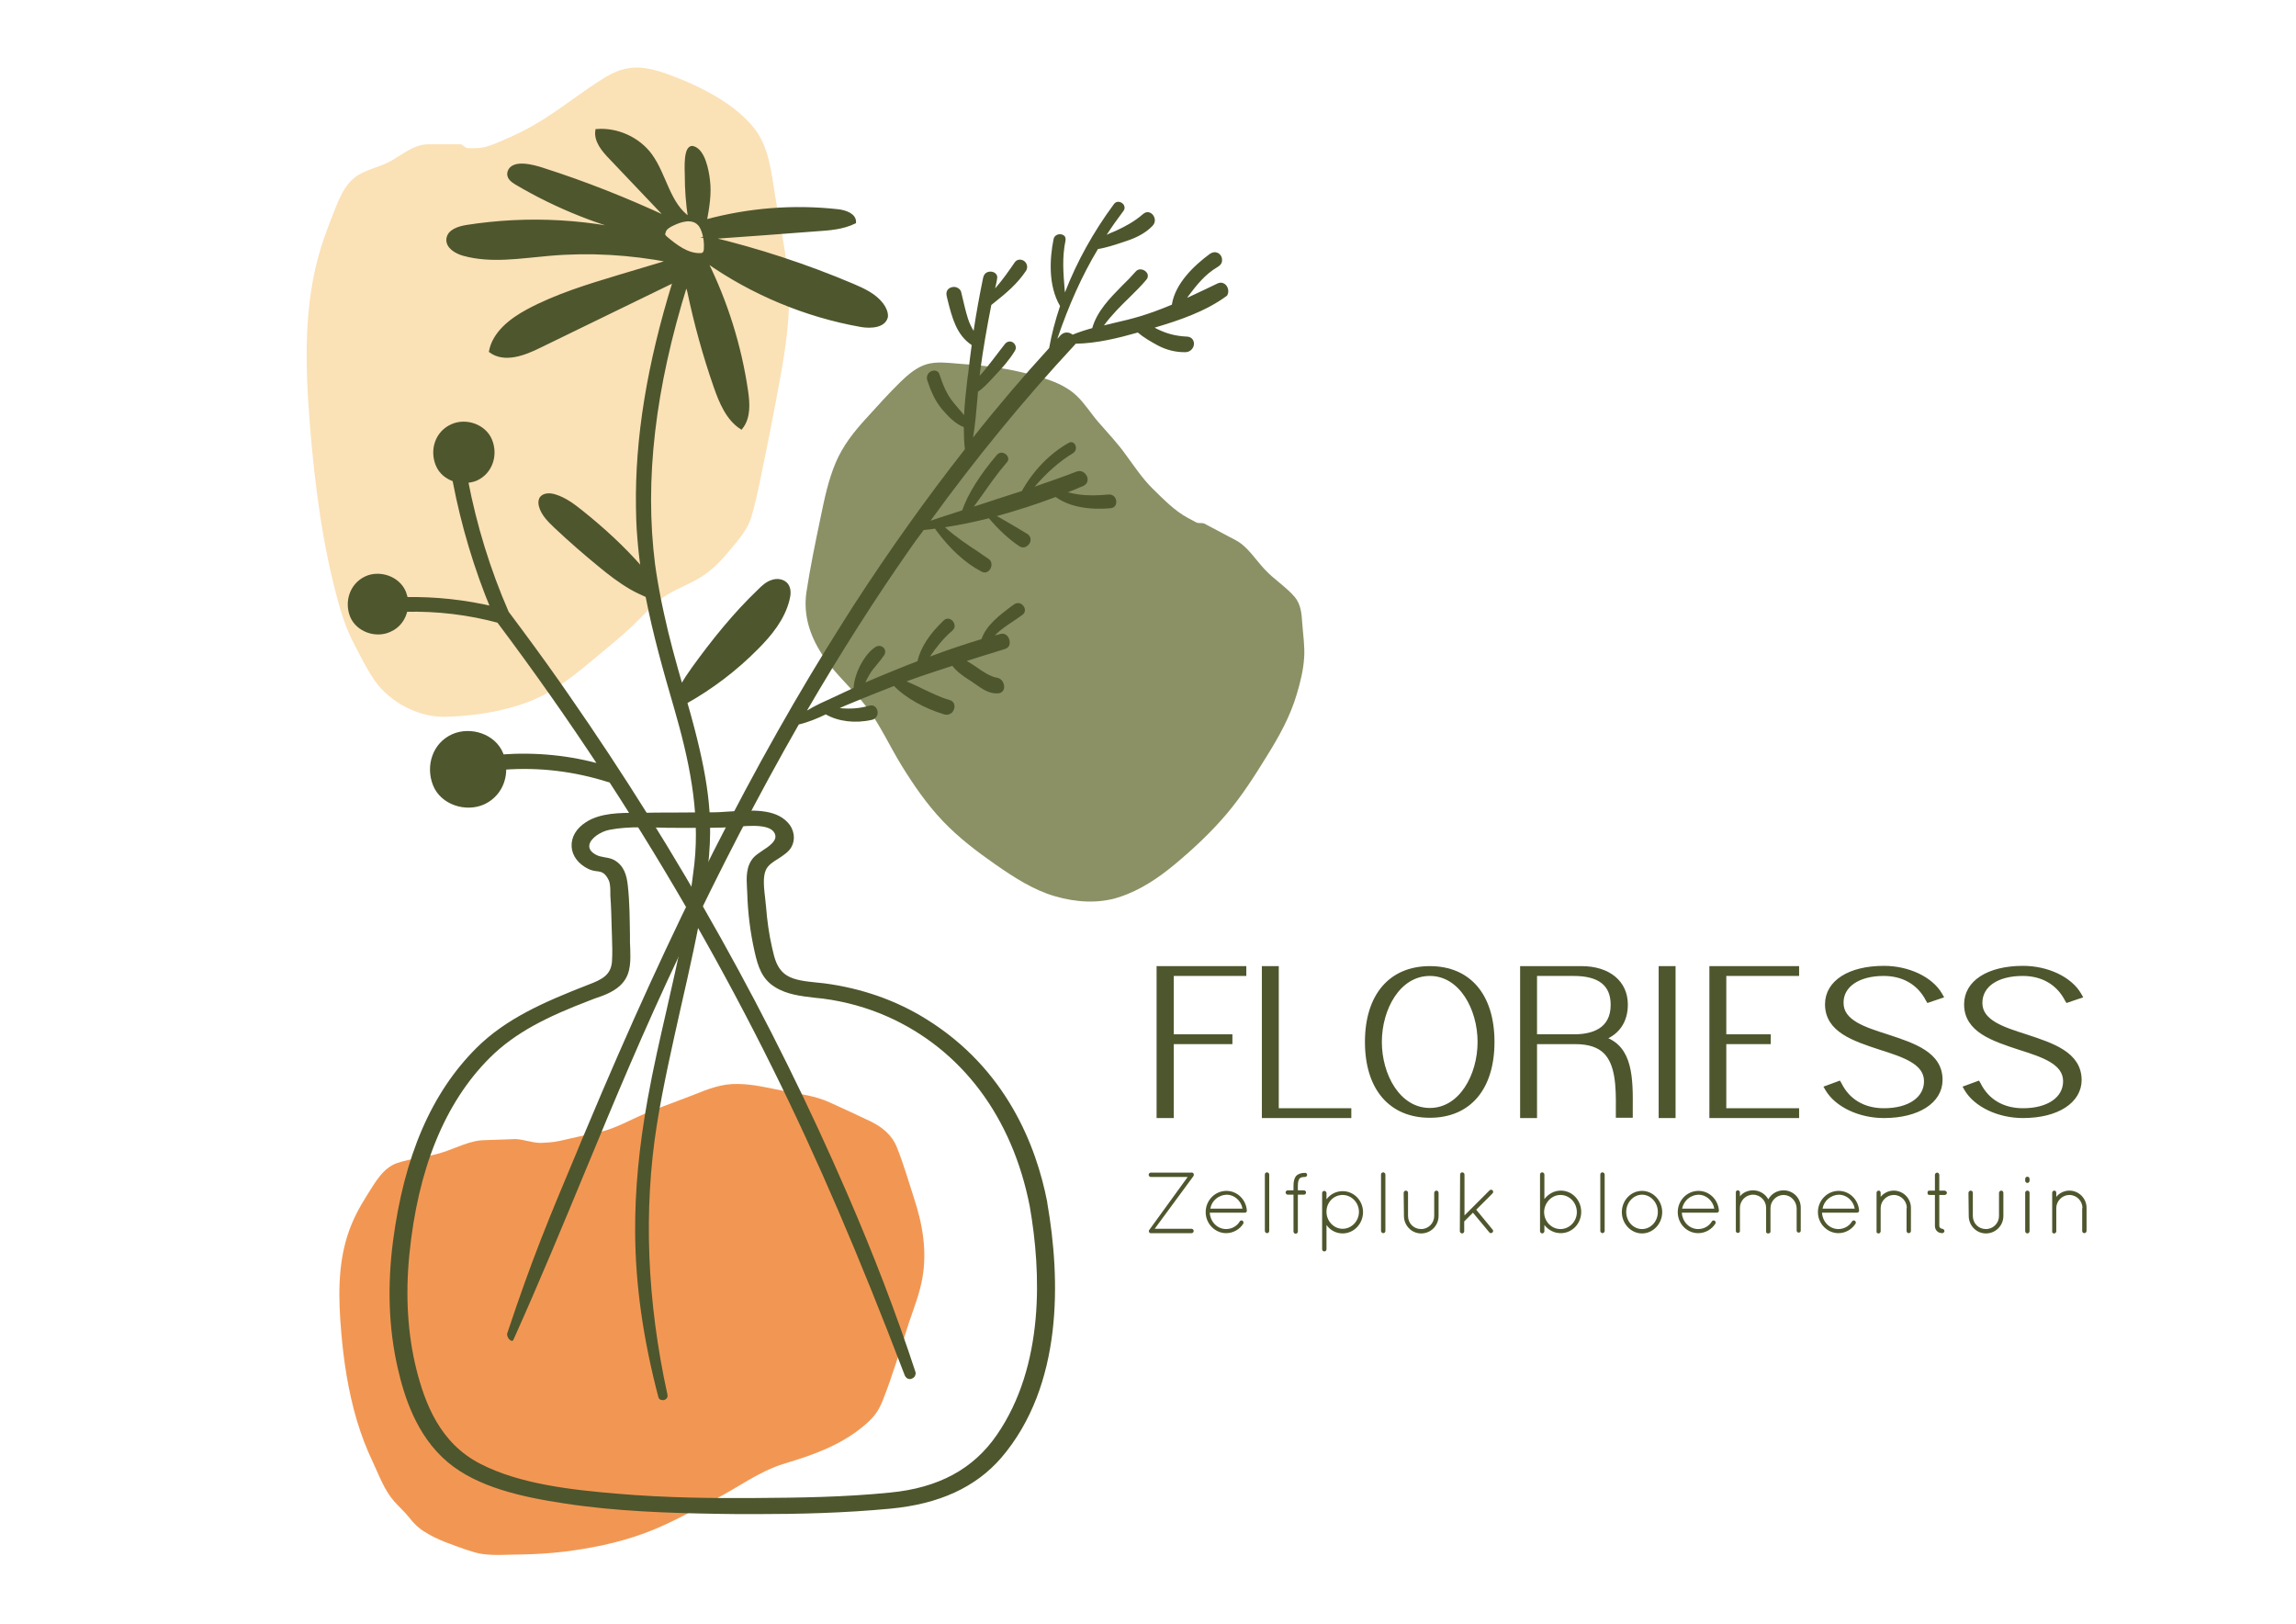 <?xml version="1.0" encoding="utf-8"?>
<!-- Generator: Adobe Illustrator 26.0.2, SVG Export Plug-In . SVG Version: 6.00 Build 0)  -->
<svg version="1.1" id="Laag_1" xmlns="http://www.w3.org/2000/svg" xmlns:xlink="http://www.w3.org/1999/xlink" x="0px" y="0px"
	 viewBox="0 0 841.9 595.3" style="enable-background:new 0 0 841.9 595.3;" xml:space="preserve">
<style type="text/css">
	.st0{fill:#8B9165;}
	.st1{fill:#FBE1B6;}
	.st2{fill:#F29753;}
	.st3{fill:#4E562D;}
	.st4{fill:#4E562D;stroke:#4E562D;stroke-width:2;stroke-miterlimit:10;}
	.st5{fill:#4E562D;stroke:#4E562D;stroke-miterlimit:10;}
	.st6{fill:#4E562D;stroke:#4E562D;stroke-width:1.2;stroke-miterlimit:10;}
</style>
<path class="st0" d="M453.2,198.1c4.3,2.3,7.1,7,10.5,10.6c3.5,3.8,7.6,6.2,11,10.1c2.3,2.7,2.6,6.2,2.8,9.6c0.3,4.3,1,8.5,0.7,12.8
	c-0.3,4.5-1.4,9-2.7,13.3c-2.4,8.2-6.6,15.7-11.1,22.9c-4.5,7.3-9.1,14.5-14.7,21.1c-5.6,6.6-12,12.6-18.7,18.2
	c-6.1,5.1-12.9,9.7-20.6,12.2c-7.6,2.5-15.9,1.9-23.5-0.3c-8-2.3-15-6.9-21.8-11.6c-6.9-4.8-13.6-9.9-19.4-16
	c-5.9-6.2-10.7-13.2-15.2-20.5c-4.3-7-7.7-14.6-12.6-21.1c-4.8-6.4-11-11.6-15.6-18.2c-5-7.2-7.9-15.2-6.6-24.1
	c1.4-9.2,3.3-18.3,5.2-27.4c1.4-6.8,2.8-13.6,5.5-20c2.6-6.2,6.7-11.4,11.2-16.3c4.1-4.5,8.2-9.1,12.6-13.4c2.8-2.7,5.9-5.4,9.7-6.5
	c3.6-1,7.5-0.5,11.2-0.2c8.1,0.6,15.7,1.3,23.6,3.2c7,1.7,14.9,3.6,20.2,8.7c3,2.9,5.2,6.5,7.9,9.6c3.4,3.9,7,7.7,10,11.9
	c3.1,4.2,6,8.6,9.7,12.3c3.9,3.8,8.2,8.3,13.1,10.9c1,0.5,2,1.1,3,1.6c1.1,0.5,1.9,0.1,2.9,0.4"/>
<path class="st1" d="M156.9,52.9c-5,0.1-8.9,3.4-13,5.8c-3.9,2.3-8.5,3.1-12.4,5.4c-4.2,2.5-6.3,6.8-8.1,11.2c-2,5-4,10-5.6,15.1
	c-6.6,21-5.9,43.3-4.2,65c1.8,22.2,4.6,44.4,10.6,65.9c1.4,5.2,3.2,10.1,5.7,14.9c2.3,4.4,4.6,9.1,7.4,13.2
	c5.7,8.1,16.1,13.6,26,13.4c10.5-0.3,21.3-1.9,31-5.7c9.7-3.8,17.5-10.5,25.4-17.1c4.2-3.5,8.4-6.9,12.4-10.7
	c3.7-3.5,6.9-7.5,11.2-10.4c4.3-2.9,9.4-4.6,13.8-7.4c4.2-2.6,7.6-6.2,10.7-10c3-3.6,6.3-7.3,7.7-11.9c1.6-5.5,2.8-11.2,3.9-16.8
	c2.4-11.4,4.6-22.8,6.7-34.3c2-11.1,3.7-22.3,3.1-33.6c-0.6-11.2-3.2-22.2-5-33.3c-1.4-8.5-2.2-17.9-7.9-24.9
	c-6.1-7.5-15.8-13-24.6-16.8c-4.8-2-9.9-4.1-15-4.9c-5.2-0.8-9.8,0.4-14.2,3c-9.2,5.5-17.4,12.5-26.8,17.9
	c-3.3,1.9-6.8,3.6-10.3,5.1c-3.3,1.4-7,3.3-10.7,3.3c-1.1,0-2.1,0.1-3.2,0c-1.1-0.1-1.6-1.1-2.5-1.4L156.9,52.9z"/>
<path class="st2" d="M177.9,418c-5.5,0-10.8,3-16,4.6c-5.5,1.7-10.9,2-16.3,3.8c-5.2,1.8-8.1,7.2-10.9,11.6c-3,4.7-5.6,9.6-7.3,15
	c-3.6,11.3-3.3,23.4-2.3,35.1c0.9,11,2.6,21.9,5.7,32.5c1.6,5.3,3.5,10.4,5.9,15.4c2.3,4.9,4.3,10.5,7.9,14.5c1.8,2,3.7,3.7,5.4,5.8
	c1.6,2.1,3.4,3.9,5.7,5.3c4.7,3,10.3,4.8,15.4,6.6c1.8,0.6,3.7,1.2,5.6,1.5c4.7,0.7,9.9,0.2,14.7,0.2c5.1-0.1,10.1-0.4,15.2-1
	c9.9-1.2,19.8-3.2,29.2-6.6c9.2-3.3,17.7-8.2,26.3-12.6c8.5-4.3,16.2-10.3,25.5-13.1c10.3-3.1,20.1-6.5,28.6-13.4
	c3.7-3,5.8-5.4,7.5-9.8c3.7-9.3,6.5-19,9.6-28.5c1.8-5.3,3.9-10.6,4.9-16.2c1.8-10.2,0.1-19.9-3.1-29.6c-2-6.2-3.8-12.4-6.2-18.4
	c-1.8-4.6-5.4-7.5-9.7-9.6c-5-2.4-10.1-4.7-15.1-7c-5.3-2.4-10.8-3-16.5-4.1c-5.6-1.1-11.1-2.5-16.8-2.6c-6.1-0.2-11,1.8-16.5,4
	c-7.4,2.9-14.9,5.4-22.1,8.8c-3.9,1.9-8.4,4-12.6,4.9c-4.8,1-9.7,2.1-14.5,3.2c-2.3,0.5-4.5,0.6-6.9,0.7c-3.1,0-6.1-1.3-9.2-1.4"/>
<path class="st3" d="M384,440.9c0,0,0-0.1,0-0.1c0,0,0-0.1,0-0.1c-4-20.6-15-48.9-44.4-67.1c-11.1-6.9-23.7-11.3-37.4-13.1
	c-0.9-0.1-1.9-0.2-2.9-0.3c-3.7-0.4-8-0.8-10.8-2.6c-3.6-2.3-4.5-6.2-5.3-9.8l-0.1-0.4c-1.1-4.8-1.8-9.8-2.2-14.9
	c-0.1-0.9-0.2-1.9-0.3-2.9c-0.4-3.5-1-7.9,0.2-10.6c0.8-1.8,2.6-3,4.6-4.2c1.8-1.2,3.7-2.4,4.7-4.1c1.7-2.9,1.2-6.6-1.3-9.2
	c-4.7-5.1-13.4-4.5-21.1-4c-2,0.1-4,0.3-5.7,0.3c-5.1,0-10.2,0.1-15.3,0.1c-3.8,0-7.6,0-11.5,0.1c-0.6,0-1.1,0-1.7,0
	c-6.2,0-13.3,0-18.6,3.4c-3.6,2.3-5.5,5.5-5.3,9c0.2,3.4,2.5,6.4,6.2,8.2c1.1,0.5,2.1,0.7,3,0.8c1.8,0.2,3.1,0.5,4.5,3.5
	c0.4,1,0.5,2.7,0.5,4.1c0,0.5,0,1,0,1.3c0.3,4.1,0.4,8.2,0.5,12.1c0,1,0.1,2.1,0.1,3.1c0.1,3,0.2,6,0,9c-0.4,5-3.6,6.6-8.9,8.6
	c-15.9,6.2-29.9,12.3-40.7,23c-16.6,16.5-26.6,39.7-30.7,71c-2.1,16.3-1.6,31.8,1.7,46.3c2.3,10.1,6.7,24.8,18.3,34.6
	c10.9,9.2,27,12.8,42.9,15.2c18.9,2.9,38.1,3.5,56,3.8c4.6,0.1,9.3,0.1,14.2,0.1c15.5,0,32.5-0.4,49.3-2
	c17.9-1.7,31.2-7.8,40.6-18.6C389.9,507.9,388.9,469,384,440.9z M228.6,360c2.8-3.5,2.6-8.1,2.5-12.1c0-0.8-0.1-1.5-0.1-2.2l0-2.5
	c-0.1-6.1-0.1-12.4-0.8-18.6c-0.4-3.6-1.3-7.2-5-9.3c-1.1-0.6-2.3-0.8-3.5-1c-1.1-0.2-2.2-0.4-3.1-0.9c-1.9-1-2.7-2.2-2.5-3.6
	c0.4-2.5,4.2-5,7.5-5.6c3.6-0.7,7.4-0.9,11.2-0.9c2.2,0,4.5,0.1,6.7,0.1c2.4,0.1,4.7,0.1,7,0.1c1.8,0,3.6,0,5.4,0
	c4.5,0,9.2,0,13.8-0.2c0.6,0,1.4-0.1,2.2-0.2c5.1-0.4,13.6-1.2,14.4,3.2c0.4,2.1-2.3,4-4.8,5.6c-1.3,0.9-2.5,1.7-3.2,2.5
	c-2.8,3.2-2.6,7.4-2.4,11.1c0,0.6,0.1,1.2,0.1,1.8c0.2,7.2,1.1,14.5,2.7,21.6c1.2,5.3,2.6,10,7.5,13c4.3,2.7,9.5,3.3,14.6,3.9
	c1,0.1,1.9,0.2,2.9,0.3c8.4,1.1,16.2,3.3,23.5,6.5c27.4,12.1,46,36.9,52.4,69.7c4.2,24.1,5.5,58.3-12.1,83.8
	c-8.6,12.5-21.4,19.4-39.1,21.1c-16.7,1.7-33.7,1.9-49.7,2c-13.9,0.1-32.2,0-50.6-1.6c-16.6-1.4-35.5-3.5-49.9-10.9
	c-15.1-7.7-20.4-22.5-23.5-34.6c-3.2-12.9-4.1-27-2.6-42.1c3.1-31.4,13-55.7,29.4-72.1c9.5-9.5,21.5-15.3,36.7-21.1
	c0.6-0.2,1.2-0.5,1.8-0.7C222,364.8,226.1,363.2,228.6,360z"/>
<path class="st4" d="M334.7,503.2c-7-21.3-15.2-42.7-25-65.3c-27.4-63.3-61.7-124.7-101.9-182.5l-3.2-4.6
	c-6.1-8.7-12.5-17.4-18.8-25.8c-0.1-0.1-0.2-0.2-0.2-0.3c-6.8-15.6-11.8-31.9-15-48.6c1.3-0.1,2.6-0.3,3.8-0.8
	c5.3-2.4,7.2-8.5,5.1-13.7c-2.1-5.2-8.8-7.4-13.7-5.1c-5.3,2.4-7.2,8.5-5.1,13.7c1.1,2.8,3.5,4.6,6.3,5.5l0,0.1c0,0.2,0,0.4,0,0.6
	c3.1,16.1,7.8,31.9,14.1,47c-10.5-2.5-21.4-3.7-32.4-3.5h-0.1c-0.1-0.9-0.4-1.7-0.7-2.6c-2.1-5.1-8.7-7.3-13.5-5.1
	c-5.2,2.4-7.1,8.4-5.1,13.5c2.1,5.1,8.7,7.3,13.5,5c3.2-1.4,5.1-4.2,5.7-7.4h0.1c11.7-0.3,23.3,1.1,34.4,4.1
	c13.3,17.7,26.1,35.9,38,54c-12-3.5-24.5-4.7-37-3.8l-0.1,0c-0.1-0.3-0.2-0.6-0.3-1c-2.6-6.6-11.1-9.3-17.4-6.5
	c-6.7,3-9.1,10.8-6.5,17.4c2.6,6.6,11.1,9.3,17.4,6.5c5.2-2.4,7.8-7.5,7.5-12.8h0c13.2-1,26.2,0.6,38.8,4.6c0.2,0.1,0.4,0.1,0.7,0.1
	c21.9,33.7,42.1,69,59.9,104.9c16.5,33.2,31.9,69.1,48.7,113.1c0.2,0.4,0.5,0.7,0.9,0.7c0.1,0,0.2,0,0.4-0.1
	C334.5,504.4,334.9,503.8,334.7,503.2z"/>
<path class="st3" d="M449.9,105c-0.6-1-1.9-1.8-3.4-1.1c-1.6,0.8-3.2,1.5-4.8,2.3c-2.1,1-4.2,2-6.4,3c0.1-0.2,0.3-0.4,0.4-0.6
	c3.1-4.1,6.1-8,10.9-10.8c1-0.6,1.6-1.5,1.5-2.6c0-1.1-0.7-2.1-1.6-2.5c-0.9-0.4-1.9-0.3-2.9,0.4c-5.7,4.2-12.7,10.8-13.9,18.6
	c-4.3,1.8-8.1,3.2-11.8,4.3c-3,0.9-6.3,1.7-9.4,2.4c-1.2,0.3-2.5,0.6-3.7,0.9c2.8-3.8,6.1-7.1,9.4-10.3c2-2,4.2-4.1,6.1-6.4
	c0.6-0.6,0.7-1.4,0.5-2.1c-0.3-0.8-1.1-1.5-2.1-1.7c-0.9-0.2-1.8,0.1-2.4,0.9c-1.5,1.7-3.1,3.4-4.8,5c-4.5,4.6-9.2,9.3-11,15.6
	c-2.6,0.7-5,1.5-7.2,2.4c-1.2-1-3-1.2-4.4,0.2c-0.3,0.3-0.6,0.7-0.9,1c-0.1,0.1-0.2,0.2-0.3,0.3c4.2-12.3,9-23.1,14.9-32.9
	c3.1-0.5,6.1-1.5,9.1-2.5c0.4-0.1,0.8-0.3,1.2-0.4c4.3-1.4,7.4-3.2,9.7-5.6c1.3-1.3,1-3.1,0-4.2c-0.8-0.8-2.1-1.3-3.5-0.1
	c-3.2,2.8-6.7,4.6-9.7,6c-0.5,0.2-0.9,0.4-1.4,0.6c-0.7,0.3-1.5,0.6-2.2,1c1.9-3,4-5.9,6.1-8.7c0.5-0.6,0.6-1.3,0.3-2
	c-0.3-0.8-1.1-1.3-1.9-1.4c-0.8-0.1-1.4,0.2-1.9,0.9c-7.6,10.3-13.6,21.2-17.9,32.3l-0.1-0.9c-0.5-6.1-1-11.9,0.3-18.1
	c0.1-0.7,0-1.4-0.5-1.8c-0.6-0.5-1.5-0.7-2.4-0.4c-0.8,0.3-1.4,0.9-1.5,1.8c-1.4,7-2,16.9,2.4,24.4c-1.7,5.1-3.1,10.3-4,15.4
	c-9.5,10.4-18.9,21.4-27.9,32.8c0.8-4.7,1.2-9.6,1.6-14.3c0.1-0.8,0.1-1.6,0.2-2.5c1.9-1.2,3.7-3.2,5.3-4.9c0.5-0.5,0.9-1,1.3-1.4
	c2.1-2.2,4.8-5.2,6.9-8.6c0.8-1.3,0.2-2.5-0.6-3.1c-0.8-0.6-2.1-0.6-3,0.5c-0.8,1-1.6,2.1-2.4,3.1c-1.6,2.1-3.2,4.2-4.9,6.3
	c-0.4,0.4-0.7,0.9-1.1,1.3c-0.3,0.3-0.6,0.6-0.9,1c0.1-0.8,0.2-1.6,0.3-2.4c1-7.5,2.4-15.5,4-23.6l1-0.8c4.4-3.5,8.5-6.9,11.7-11.7
	c0.9-1.4,0.3-3-0.8-3.7c-1-0.6-2.5-0.7-3.4,0.7c-1.8,2.6-4.1,6-6.9,9.2c-0.1,0.1-0.1,0.1-0.2,0.2c0.1-0.3,0.1-0.6,0.2-0.9
	c0.2-0.9,0.4-1.7,0.5-2.5c0.2-0.8,0-1.6-0.6-2.1c-0.7-0.6-1.8-0.8-2.7-0.5c-1,0.3-1.6,1.1-1.8,2.1c-1.3,6.3-2.5,12.8-3.5,19.5
	c-0.8-1.4-1.6-2.9-2.1-4.6c-0.8-2.5-1.4-5.2-2-7.7c-0.1-0.6-0.3-1.1-0.4-1.7c-0.2-1-0.9-1.7-1.9-2c-1-0.3-2.2,0-2.9,0.7
	c-0.6,0.6-0.8,1.4-0.6,2.4c0.1,0.6,0.3,1.1,0.4,1.7c1.6,6.3,3.2,12.7,8.8,16.4c-0.4,3.1-0.8,6-1.1,8.8c-0.1,1-0.2,2-0.4,3
	c-0.5,4.5-1.1,9.2-1.3,13.9c-0.7-0.9-1.4-1.7-2.2-2.6c-0.5-0.6-1-1.2-1.5-1.8c-2.8-3.3-4.2-7.2-5.3-10.5c-0.2-0.8-0.8-1.3-1.5-1.4
	c-0.9-0.2-1.9,0.2-2.5,0.9c-0.6,0.7-0.8,1.7-0.5,2.6c1.2,3.6,2.7,7.4,5.4,10.6c2.2,2.6,4.9,5.4,8,6.6c0,2.8,0.1,5.5,0.4,8.1
	c-13.9,17.7-27.6,36.9-40.7,57.1l-4,6.3l0,0c-32.7,51.6-62.6,110.7-94.2,186.1c-1.2,2.8-2.3,5.4-3.3,7.9
	c-10.5,25-16.3,38.8-25.6,66.7c-0.3,1,0.6,2.4,1.4,2.7c0.1,0,0.2,0.1,0.3,0.1c0.3,0,0.5-0.2,0.6-0.5c10-22.3,18.2-42.2,26.2-61.5
	c10.9-26.3,21.2-51.2,35.2-80.7c14.4-30.4,28.5-57.6,43.2-83.3c3.4-0.8,6.8-2.2,9.9-3.7c4.5,2.6,10.8,3.4,16.9,2
	c1-0.2,1.7-0.9,2-1.8c0.3-1,0-2.2-0.7-2.9c-0.6-0.6-1.4-0.7-2.2-0.5c-3.5,1-6.8,1.3-10.9,0.9c0.7-0.3,1.4-0.6,2-0.9
	c6.5-2.7,12.4-5.1,17.9-7.2c4.2,4.3,11.1,8.2,18.4,10.4c1,0.3,2,0.1,2.8-0.6c0.8-0.8,1.2-2,0.9-3c-0.2-0.9-0.9-1.5-1.8-1.7
	c-3.2-0.9-6.2-2.4-9.2-3.8c-2.1-1-4.3-2.1-6.5-3c4.9-1.8,10.3-3.6,16.8-5.7c1.6,2.1,4,3.8,6.2,5.2c0.4,0.2,0.7,0.5,1.1,0.7
	c0.3,0.2,0.6,0.5,1,0.7c2.5,1.8,5.2,3.7,8.4,3.5c1.4-0.1,2.2-0.9,2.3-2.2c0.1-1.4-0.8-3.2-2.5-3.5c-2.7-0.5-5.2-2.2-7.6-3.9
	c-1.2-0.8-2.4-1.6-3.6-2.3c1.4-0.4,2.8-0.9,4.1-1.3c3.3-1,6.7-2.1,10-3.1c1.6-0.5,1.9-2.1,1.5-3.4c-0.4-1.4-1.6-2.5-3.2-2.1
	c-0.6,0.2-1.2,0.3-1.9,0.5l-0.2,0c2-2,4.4-3.6,6.8-5.2c1.1-0.7,2.2-1.5,3.3-2.3c0.7-0.5,1-1.2,0.9-2c-0.1-0.9-0.8-1.8-1.6-2.1
	c-0.8-0.4-1.7-0.2-2.4,0.3c-0.3,0.2-0.6,0.5-1,0.7c-4.1,3.1-9.2,6.9-10.9,12c-5.9,1.8-12,3.8-18.9,6.4c2.1-3.1,4.7-6.5,8.2-9.5
	c0.7-0.6,1-1.4,0.8-2.2c-0.2-1-0.9-1.8-1.8-2.1c-0.8-0.2-1.5-0.1-2.1,0.5c-5.2,4.9-8.5,9.9-9.7,15c-2.8,1.1-5.7,2.2-8.8,3.5
	c-3.2,1.3-6.6,2.7-10.3,4.3l0,0c0.5-1.1,1.1-2.2,1.7-3.2c0.7-1.2,1.6-2.2,2.5-3.3c0.9-1.1,1.9-2.3,2.7-3.5c0.6-1,0.5-2.1-0.3-2.8
	c-0.6-0.6-1.8-0.9-2.9-0.2c-4,2.6-7.7,9.5-8,15c-0.5,0.2-1,0.5-1.5,0.7c-0.9,0.4-1.7,0.8-2.6,1.2c-1,0.5-2.1,1-3.2,1.5
	c-3.3,1.5-6.7,3-9.8,4.9c12.3-21.1,25.1-41.2,38-59.6c1.3-1.9,2.6-3.7,4-5.5l0.8-1.1c1.4-0.1,2.9-0.3,4.2-0.5c0,0.1,0.1,0.3,0.2,0.4
	c5.2,7.1,10.9,12.3,16.9,15.4c1.3,0.7,2.5,0,3.1-1c0.7-1.1,0.7-2.8-0.6-3.7c-1.2-0.8-2.4-1.6-3.5-2.4c-4.4-2.9-8.6-5.7-12.5-9.2
	c5.2-0.8,10.6-1.9,16.1-3.3c3.6,4.2,7.2,7.6,11.1,10.2c0.8,0.6,1.8,0.6,2.6,0.2c0.9-0.5,1.6-1.5,1.6-2.5c0-0.9-0.4-1.6-1.1-2.1
	c-2.9-1.8-5.9-3.5-8.8-5.2c-0.8-0.5-1.7-1-2.5-1.4c6.9-1.9,14.2-4.2,21.6-7c7,5.1,17.2,4.4,20.2,4.1c1.6-0.2,2.1-1.4,2-2.6
	c-0.1-1.3-1.2-2.6-2.9-2.4c-4.3,0.4-7.6,0.4-10.7,0c-1.4-0.2-2.8-0.5-4.2-0.8c2-0.8,3.8-1.5,5.6-2.3c1.7-0.7,2-2.3,1.5-3.5
	c-0.6-1.4-2.1-2.5-3.9-1.8c-4.6,1.8-9.5,3.5-15.3,5.5c4.5-5.2,9-9.2,14.1-12.3c1.1-0.7,1.3-2.1,0.7-3.1c-0.4-0.7-1.3-1.3-2.4-0.6
	c-6.8,3.8-13,10.2-17.1,17.6c-5.5,1.8-11.2,3.6-16.6,5.4l-1,0.3c1-1.3,1.9-2.7,2.9-4c2.9-4.1,5.8-8.3,9.2-12.2
	c0.5-0.6,0.7-1.3,0.4-1.9c-0.3-0.8-1-1.4-1.9-1.6c-0.8-0.2-1.6,0.1-2.2,0.8c-6.2,7.3-10.5,14.1-12.7,20.3c-4.2,1.3-8,2.6-11.6,3.8
	c16.6-22.9,34.4-44.6,52.9-64.5c0.1-0.1,0.2-0.2,0.3-0.4c7.7-0.1,15.8-2.1,22.8-4.1c2.1,1.8,4.9,3.4,7.1,4.6
	c3.3,1.8,6.9,2.7,10.5,2.6c1.9-0.1,3-1.7,3-3.1c0-1.1-0.7-2.5-2.5-2.6c-4.3-0.2-7.7-1.1-11.4-3l-0.5-0.3c8.8-2.6,18.7-5.9,26.5-11.7
	C450.6,107.4,450.5,106,449.9,105z"/>
<path class="st5" d="M323.4,111.5c-2.6-3.4-6.7-5.3-10.7-7c-17-7.2-34.7-13-52.7-17.3c13.1-0.9,26.3-1.9,39.4-2.9
	c4.8-0.3,9.7-0.7,14-2.8c0.1-2.8-3.4-4-6.2-4.3c-16.2-1.8-32.7-0.5-48.5,3.8c0.9-5,1.8-10.1,1.1-15.2c-0.4-3.3-1.7-10.5-5.5-11.7
	c-3.4-1.1-2.7,8.4-2.7,10.2c0,5.3,0.4,10.5,1.2,15.7c-7.6-5.1-8.8-15.8-14.2-23.2c-4.5-6.1-12.3-9.6-19.8-9c-0.6,3.9,2.3,7.3,5,10.1
	c7,7.4,14,14.7,21,22.1c-15-7-30.4-13.1-46.1-18.1c-2.8-0.9-10.7-3.2-12.1,1.1c-0.6,2,1.1,3.3,2.6,4.2c15.2,9,31.9,15.6,49.2,19.4
	l1.1,0.4c-22.2-6.3-45.8-7.6-68.6-4c-2.8,0.5-6.3,1.6-6.7,4.5c-0.4,3,2.9,5,5.8,5.8c10.1,2.8,20.9,0.9,31.4,0
	c14.8-1.3,29.7-0.4,44.2,2.4c-6.1,1.8-12.3,3.7-18.4,5.5c-11.6,3.5-23.2,7-33.8,12.7c-6.1,3.3-12.3,8.1-13.6,14.9
	c5.2,3.8,12.4,1.1,18.2-1.8c16-7.8,32.1-15.6,48.1-23.4c0.4-0.2,0.7-0.3,1.1-0.5c-9.5,30.6-13.9,57.7-13.5,83c0,1.5,0.1,3,0.1,4.4
	c0.1,2.4,0.2,4.6,0.4,6.6c0.3,3.9,0.7,7.7,1.3,11.5c-6.7-7.7-14.2-14.6-22.2-21c-3-2.4-6.2-4.8-9.9-5.9c-1.9-0.6-4.4-0.5-5.2,1.2
	c-0.4,0.8-0.3,1.8-0.1,2.6c0.8,3.1,3.3,5.5,5.6,7.7c5.2,4.9,10.6,9.6,16.1,14.1c3.6,3,7.4,5.9,11.5,8.3c1.9,1.1,3.9,2,5.9,2.9
	c2.7,14,6.6,27.7,10.5,41.1c5.2,18,9.6,37.4,7.4,57.3c-2,17.7-6.1,35.5-10,52.7c-2.5,10.9-5.1,22.1-7.1,33.3
	c-3.2,17.7-4.7,33.6-4.6,48.9c0.1,19.2,2.9,38.9,8.5,60.3c0.1,0.5,0.5,0.7,1.1,0.7c0.1,0,0.2,0,0.4,0c0.6-0.2,1-0.7,0.9-1.2
	c-7.6-34.6-8.9-68.1-3.9-99.5c2.3-14.3,5.6-28.7,8.7-42.6c3.2-14,6.5-28.5,8.8-42.8c2-12.5,2.5-22.8,1.5-32.4
	c-0.8-8-2.5-16.7-5.3-27.4c-0.8-3.1-1.7-6.3-2.6-9.4c9.6-5.4,18.4-12.1,26.1-19.9c5-5,9.7-10.8,11.4-17.7c0.5-1.9,0.7-4-0.5-5.6
	c-1.2-1.5-3.5-1.9-5.4-1.2c-1.9,0.6-3.4,2-4.8,3.4c-9,8.6-16.8,18.3-24.1,28.4c-1.5,2.1-3.1,4.4-4.3,6.7c-2.5-8.7-5-17.6-6.9-26.5
	c-0.3-1.4-0.6-2.8-0.9-4.2c-1-5-1.8-9.6-2.4-14c-3.9-30.9,0-64.5,11.9-102.6c0.4,0.8,0.7,1.7,0.9,2.5c2.5,11.9,5.7,23.5,9.7,35
	c2,5.7,4.5,11.8,9.6,15.1c3-3.7,2.7-8.9,2-13.6c-2.4-16.5-7.5-32.7-14.9-47.6c16.9,11.9,36.5,20.1,56.9,23.7
	c3.6,0.6,8.5,0.3,9.3-3.3C325.2,114.5,324.4,112.8,323.4,111.5z M258.6,91.1c0,0.8-0.2,1.7-0.9,2c-0.3,0.2-0.7,0.2-1,0.2
	c-4.7,0.1-8.8-3.1-12.4-6.1c-0.7-0.6-1.5-1.7-0.8-2.4l0.1,0.2c0.4-1.4,1.9-2.2,3.2-2.8c1.5-0.7,3-1.3,4.7-1.5
	c1.6-0.2,3.4,0.1,4.6,1.3c1,0.9,1.5,2.3,1.9,3.6C258.5,87.4,258.7,89.2,258.6,91.1z"/>
<g>
	<path class="st6" d="M524.3,354.8c-14.5,0-23.2,10.2-23.2,27.2c0,17,8.7,27.2,23.2,27.2c14.5,0,23.1-10.2,23.1-27.2
		C547.4,365,538.8,354.8,524.3,354.8z M524.3,357.2c11.3,0,18.1,12.6,18.1,24.8c0,12.2-6.8,24.8-18.1,24.8
		c-11.4,0-18.2-12.6-18.2-24.8C506.1,369.8,512.9,357.2,524.3,357.2z"/>
	<polygon class="st6" points="468.3,354.8 463.3,354.8 463.3,409.3 494.9,409.3 494.9,406.9 468.3,406.9 	"/>
	<polygon class="st6" points="424.7,409.3 429.8,409.3 429.8,382.2 451.3,382.2 451.3,379.8 429.8,379.8 429.8,357.2 456.4,357.2 
		456.4,354.8 424.7,354.8 	"/>
	<path class="st6" d="M690.7,357.2c7.2,0,12.9,3.3,16,9.3l0.3,0.5l5-1.7l-0.4-0.7c-3.4-5.9-11.8-9.9-20.8-9.9
		c-12.7,0-21,5.3-21,13.5c0,9.7,10,12.9,19.7,16.1c8.5,2.7,16.6,5.3,16.6,12.1c0,6.3-6,10.5-15.3,10.5c-7.4,0-13.1-3.4-16.1-9.5
		l-0.3-0.5l-4.9,1.8l0.4,0.7c3.5,5.9,11.9,9.9,20.9,9.9c12.5,0,20.9-5.4,20.9-13.4c0-9.7-10-12.9-19.7-16.1
		c-8.5-2.7-16.6-5.3-16.6-12.1C675.3,361.4,681.4,357.2,690.7,357.2z"/>
	<path class="st6" d="M742.9,379.8c-8.5-2.7-16.6-5.3-16.6-12.1c0-6.4,6-10.5,15.4-10.5c7.2,0,12.9,3.3,16,9.3l0.3,0.5l5-1.7
		l-0.4-0.7c-3.4-5.9-11.8-9.9-20.8-9.9c-12.7,0-21,5.3-21,13.5c0,9.7,10,12.9,19.7,16.1c8.5,2.7,16.6,5.3,16.6,12.1
		c0,6.3-6,10.5-15.3,10.5c-7.4,0-13.1-3.4-16.1-9.5l-0.3-0.5l-4.9,1.8l0.4,0.7c3.5,5.9,11.9,9.9,20.9,9.9c12.5,0,20.9-5.4,20.9-13.4
		C762.6,386.2,752.6,383,742.9,379.8z"/>
	<rect x="608.8" y="354.8" class="st6" width="5" height="54.5"/>
	<polygon class="st6" points="627.4,409.3 659.1,409.3 659.1,406.9 632.4,406.9 632.4,382.2 648.7,382.2 648.7,379.8 632.4,379.8 
		632.4,357.2 659.1,357.2 659.1,354.8 627.4,354.8 	"/>
	<path class="st6" d="M588.2,380.7c5.2-2.1,8.1-6.4,8.1-12.4c0-8.2-6.4-13.5-16.4-13.5H558v54.5h5v-27.1h14.7
		c4.9,0,8.5,1.2,10.9,3.6c4.3,4.4,4.6,12.3,4.5,20.8v2.6h5v-2.6C598.2,395.5,598.2,384,588.2,380.7z M563,357.2h14
		c9.5,0,14.2,3.7,14.2,11.2c0,9.4-7.6,11.4-14,11.4H563V357.2z"/>
</g>
<g>
	<path class="st3" d="M421.3,451.1c0.1-0.1,0.1-0.2,0.2-0.3l14-19.3H422c-0.4,0-0.8-0.3-0.8-0.8c0-0.4,0.3-0.8,0.8-0.8h14.8
		c0.2-0.1,0.4,0,0.6,0.1c0.1,0,0.2,0.1,0.2,0.2c0.2,0.3,0.2,0.7,0,1l-14.2,19.3h13.5c0.4,0,0.8,0.3,0.8,0.8c0,0.4-0.3,0.8-0.8,0.8
		h-15H422c-0.1,0-0.2,0-0.2,0c-0.1,0-0.1-0.1-0.2-0.1C421.3,451.8,421.2,451.4,421.3,451.1z"/>
	<path class="st3" d="M442.1,444.4c0-4.3,3.4-7.8,7.6-7.8c4,0,7.2,3.2,7.5,7.2v0v0.1c0,0.4-0.3,0.7-0.8,0.7h-12.8c0.2,3.4,2.8,6,6,6
		c2.1,0,4-1.1,5-2.8c0.2-0.4,0.7-0.4,1-0.3c0.3,0.3,0.5,0.7,0.3,1.1c-1.3,2.1-3.7,3.5-6.3,3.5C445.5,452.1,442.1,448.6,442.1,444.4z
		 M443.8,443.1h11.8c-0.5-2.9-3-5.1-5.8-5.1C446.8,438.1,444.3,440.2,443.8,443.1z"/>
	<path class="st3" d="M463.8,430.6c0-0.4,0.3-0.8,0.8-0.8c0.4,0,0.8,0.4,0.8,0.8v20.7c0,0.4-0.3,0.8-0.8,0.8c-0.4,0-0.8-0.4-0.8-0.8
		V430.6z"/>
	<path class="st3" d="M479.3,430.7c0,0.4-0.3,0.8-0.8,0.8c-1.1,0-1.7,0.2-2,0.6c-0.3,0.4-0.6,1.1-0.6,2.6v1.7h2.2
		c0.4,0,0.8,0.3,0.8,0.8c0,0.4-0.3,0.8-0.8,0.8h-2.2v13.5c0,0.4-0.3,0.8-0.8,0.8c-0.4,0-0.8-0.3-0.8-0.8v-13.5h-2.1
		c-0.4,0-0.8-0.4-0.8-0.8c0-0.4,0.3-0.8,0.8-0.8h2.1v-1.7c0-1.6,0.3-2.8,1-3.6c0.8-0.8,1.9-1.1,3.2-1.1
		C478.9,429.9,479.3,430.3,479.3,430.7z"/>
	<path class="st3" d="M484.8,444.6v-0.3v-0.3v-6.6c0-0.4,0.3-0.8,0.8-0.8c0.4,0,0.8,0.4,0.8,0.8v2.3c1.3-1.8,3.5-3,5.9-3
		c4.2,0,7.5,3.5,7.5,7.7c0,4.2-3.3,7.8-7.5,7.8c-2.4,0-4.6-1.2-5.9-3.1v8.9c0,0.4-0.3,0.8-0.8,0.8c-0.4,0-0.8-0.3-0.8-0.8V444.6z
		 M486.4,444.3c0,3.4,2.7,6.2,5.9,6.2c3.3,0,6-2.8,6-6.2s-2.7-6.2-6-6.2c-3.2,0-5.8,2.6-5.9,5.9V444.3z"/>
	<path class="st3" d="M506.4,430.6c0-0.4,0.3-0.8,0.8-0.8c0.4,0,0.8,0.4,0.8,0.8v20.7c0,0.4-0.3,0.8-0.8,0.8c-0.4,0-0.8-0.4-0.8-0.8
		V430.6z"/>
	<path class="st3" d="M514.7,437.3c0-0.4,0.4-0.8,0.8-0.8c0.4,0,0.8,0.3,0.8,0.8v8.5c0,2.7,2.1,4.8,4.8,4.8c2.7,0,4.8-2.2,4.8-4.8
		v-8.5c0-0.4,0.4-0.8,0.8-0.8c0.4,0,0.8,0.3,0.8,0.8v8.5c0,3.5-2.8,6.4-6.4,6.4c-3.5,0-6.3-2.9-6.3-6.4L514.7,437.3L514.7,437.3z"/>
	<path class="st3" d="M535.4,430.6c0-0.4,0.3-0.8,0.8-0.8c0.4,0,0.8,0.4,0.8,0.8v15l9.2-9.2c0.3-0.3,0.8-0.3,1.1,0
		c0.3,0.3,0.3,0.8,0,1.1l-6,6l6,7.3c0.3,0.3,0.3,0.8-0.1,1.1c-0.2,0.1-0.3,0.2-0.5,0.2c-0.2,0-0.5-0.1-0.6-0.3l-6-7.2l-3.2,3.2v3.6
		c0,0.4-0.3,0.8-0.8,0.8c-0.4,0-0.8-0.4-0.8-0.8L535.4,430.6L535.4,430.6z"/>
	<path class="st3" d="M564.7,444.7v-0.3V444v-13.4c0-0.4,0.3-0.8,0.8-0.8c0.4,0,0.8,0.4,0.8,0.8v9c1.4-1.8,3.5-3.1,6-3.1
		c4.2,0,7.5,3.5,7.5,7.8c0,4.3-3.3,7.8-7.5,7.8c-2.5,0-4.6-1.2-6-3v2.3c0,0.4-0.4,0.8-0.8,0.8c-0.4,0-0.8-0.4-0.8-0.8V444.7z
		 M566.2,444.4c0,3.4,2.7,6.2,6,6.2c3.3,0,6-2.8,6-6.2c0-3.5-2.7-6.3-6-6.3c-3.2,0-5.8,2.7-6,6V444.4z"/>
	<path class="st3" d="M586.8,430.6c0-0.4,0.3-0.8,0.8-0.8c0.4,0,0.8,0.4,0.8,0.8v20.7c0,0.4-0.4,0.8-0.8,0.8c-0.4,0-0.8-0.4-0.8-0.8
		V430.6z"/>
	<path class="st3" d="M602.1,436.6c4.1,0,7.4,3.6,7.4,7.8s-3.3,7.8-7.4,7.8c-4.1,0-7.4-3.6-7.4-7.8
		C594.7,440.1,598,436.6,602.1,436.6z M602.1,450.6c3.2,0,5.8-2.8,5.8-6.3s-2.7-6.3-5.8-6.3s-5.8,2.8-5.8,6.3
		S598.9,450.6,602.1,450.6z"/>
	<path class="st3" d="M615.2,444.4c0-4.3,3.4-7.8,7.6-7.8c4,0,7.2,3.2,7.5,7.2v0v0.1c0,0.4-0.4,0.7-0.8,0.7h-12.8c0.2,3.4,2.8,6,6,6
		c2.1,0,4-1.1,5-2.8c0.2-0.4,0.7-0.4,1-0.3c0.4,0.3,0.5,0.7,0.3,1.1c-1.3,2.1-3.7,3.5-6.3,3.5C618.5,452.1,615.2,448.6,615.2,444.4z
		 M616.8,443.1h11.8c-0.5-2.9-3-5.1-5.8-5.1C619.8,438.1,617.4,440.2,616.8,443.1z"/>
	<path class="st3" d="M658.8,442.9c-0.1-2.6-2.2-4.8-4.8-4.8c-2.6,0-4.8,2.2-4.8,4.8v8.5v0.1c0,0,0,0.1,0,0.1v0.1
		c-0.1,0.2-0.2,0.3-0.4,0.4c-0.1,0.1-0.3,0.1-0.4,0.1h-0.1h-0.1c0,0-0.1,0-0.1,0c-0.1,0-0.1-0.1-0.2-0.1c0,0-0.1,0-0.1-0.1l-0.1-0.1
		c0,0,0-0.1-0.1-0.1c0,0,0,0,0-0.1c0,0,0,0,0-0.1c0,0,0-0.1,0-0.1v-0.1v-0.1v-8.5c0-2.6-2.1-4.8-4.8-4.8c-2.7,0-4.8,2.2-4.8,4.8v8.5
		c0,0.3-0.1,0.5-0.4,0.6c0,0-0.1,0.1-0.2,0.1c0,0-0.1,0-0.1,0h-0.1h-0.1c-0.3,0-0.5-0.3-0.6-0.6v-0.2v-8.5v-0.3v-5.3
		c0-0.4,0.3-0.7,0.7-0.7c0.4,0,0.8,0.3,0.8,0.7v1.5c1.1-1.4,2.9-2.2,4.8-2.2c2.4,0,4.5,1.3,5.6,3.3c1.1-2,3.2-3.3,5.6-3.3
		c3.5,0,6.3,2.8,6.3,6.3v8.5c0,0.4-0.3,0.7-0.8,0.7c-0.4,0-0.7-0.4-0.7-0.7L658.8,442.9L658.8,442.9z"/>
	<path class="st3" d="M666.6,444.4c0-4.3,3.4-7.8,7.6-7.8c4,0,7.2,3.2,7.5,7.2v0v0.1c0,0.4-0.4,0.7-0.8,0.7h-12.8c0.2,3.4,2.8,6,6,6
		c2.1,0,4-1.1,5-2.8c0.2-0.4,0.7-0.4,1-0.3c0.4,0.3,0.5,0.7,0.3,1.1c-1.3,2.1-3.7,3.5-6.3,3.5C670,452.1,666.6,448.6,666.6,444.4z
		 M668.3,443.1h11.8c-0.5-2.9-3-5.1-5.8-5.1C671.3,438.1,668.8,440.2,668.3,443.1z"/>
	<path class="st3" d="M699.2,442.9c0-2.6-2.1-4.8-4.8-4.8c-2.6,0-4.8,2.2-4.8,4.8v8.5v0.1c0,0.1-0.1,0.3-0.2,0.4
		c-0.1,0.2-0.3,0.3-0.6,0.3h-0.2c-0.2-0.1-0.4-0.2-0.5-0.4c0,0,0-0.1,0-0.1s0-0.1,0-0.1v-0.2v-8.5v-0.3v-5.3c0-0.4,0.3-0.8,0.8-0.8
		c0.4,0,0.7,0.3,0.7,0.8v1.5c1.1-1.4,2.9-2.3,4.8-2.3c3.5,0,6.3,2.9,6.3,6.3v8.5c0,0.4-0.3,0.8-0.8,0.8c-0.4,0-0.8-0.3-0.8-0.8
		V442.9z"/>
	<path class="st3" d="M713.9,437.3c0,0.4-0.4,0.8-0.8,0.8h-2v11.3c0,0.8,0.8,1.1,1.1,1.1s0.8,0.4,0.8,0.8s-0.4,0.8-0.8,0.8
		c-1.6,0-2.7-1.1-2.7-2.7v-11.3h-1.9c-0.8,0-0.8-0.4-0.8-0.8s0-0.8,0.8-0.8h1.9v-5.8c0-0.4,0.4-0.8,0.8-0.8c0.4,0,0.8,0.4,0.8,0.8
		v5.8h2C713.5,436.6,713.9,436.9,713.9,437.3z"/>
	<path class="st3" d="M721.8,437.3c0-0.4,0.4-0.8,0.8-0.8c0.4,0,0.8,0.3,0.8,0.8v8.5c0,2.7,2.1,4.8,4.8,4.8c2.7,0,4.8-2.2,4.8-4.8
		v-8.5c0-0.4,0.4-0.8,0.8-0.8c0.4,0,0.8,0.3,0.8,0.8v8.5c0,3.5-2.8,6.4-6.4,6.4c-3.5,0-6.3-2.9-6.3-6.4L721.8,437.3L721.8,437.3z"/>
	<path class="st3" d="M742.6,432.2c0-0.4,0.3-0.8,0.8-0.8c0.4,0,0.8,0.3,0.8,0.8v0.7c0,0.4-0.4,0.8-0.8,0.8c-0.4,0-0.8-0.4-0.8-0.8
		V432.2z M742.6,437.3c0-0.4,0.3-0.8,0.8-0.8c0.4,0,0.8,0.3,0.8,0.8v14.1c0,0.4-0.4,0.8-0.8,0.8c-0.4,0-0.8-0.4-0.8-0.8V437.3z"/>
	<path class="st3" d="M763.6,442.9c0-2.6-2.1-4.8-4.8-4.8c-2.6,0-4.8,2.2-4.8,4.8v8.5v0.1c0,0.1-0.1,0.3-0.2,0.4
		c-0.1,0.2-0.3,0.3-0.6,0.3H753c-0.2-0.1-0.4-0.2-0.5-0.4c0,0,0-0.1,0-0.1s0-0.1,0-0.1v-0.2v-8.5v-0.3v-5.3c0-0.4,0.3-0.8,0.8-0.8
		c0.4,0,0.7,0.3,0.7,0.8v1.5c1.1-1.4,2.9-2.3,4.8-2.3c3.5,0,6.3,2.9,6.3,6.3v8.5c0,0.4-0.4,0.8-0.8,0.8c-0.4,0-0.8-0.3-0.8-0.8
		V442.9z"/>
</g>
</svg>
